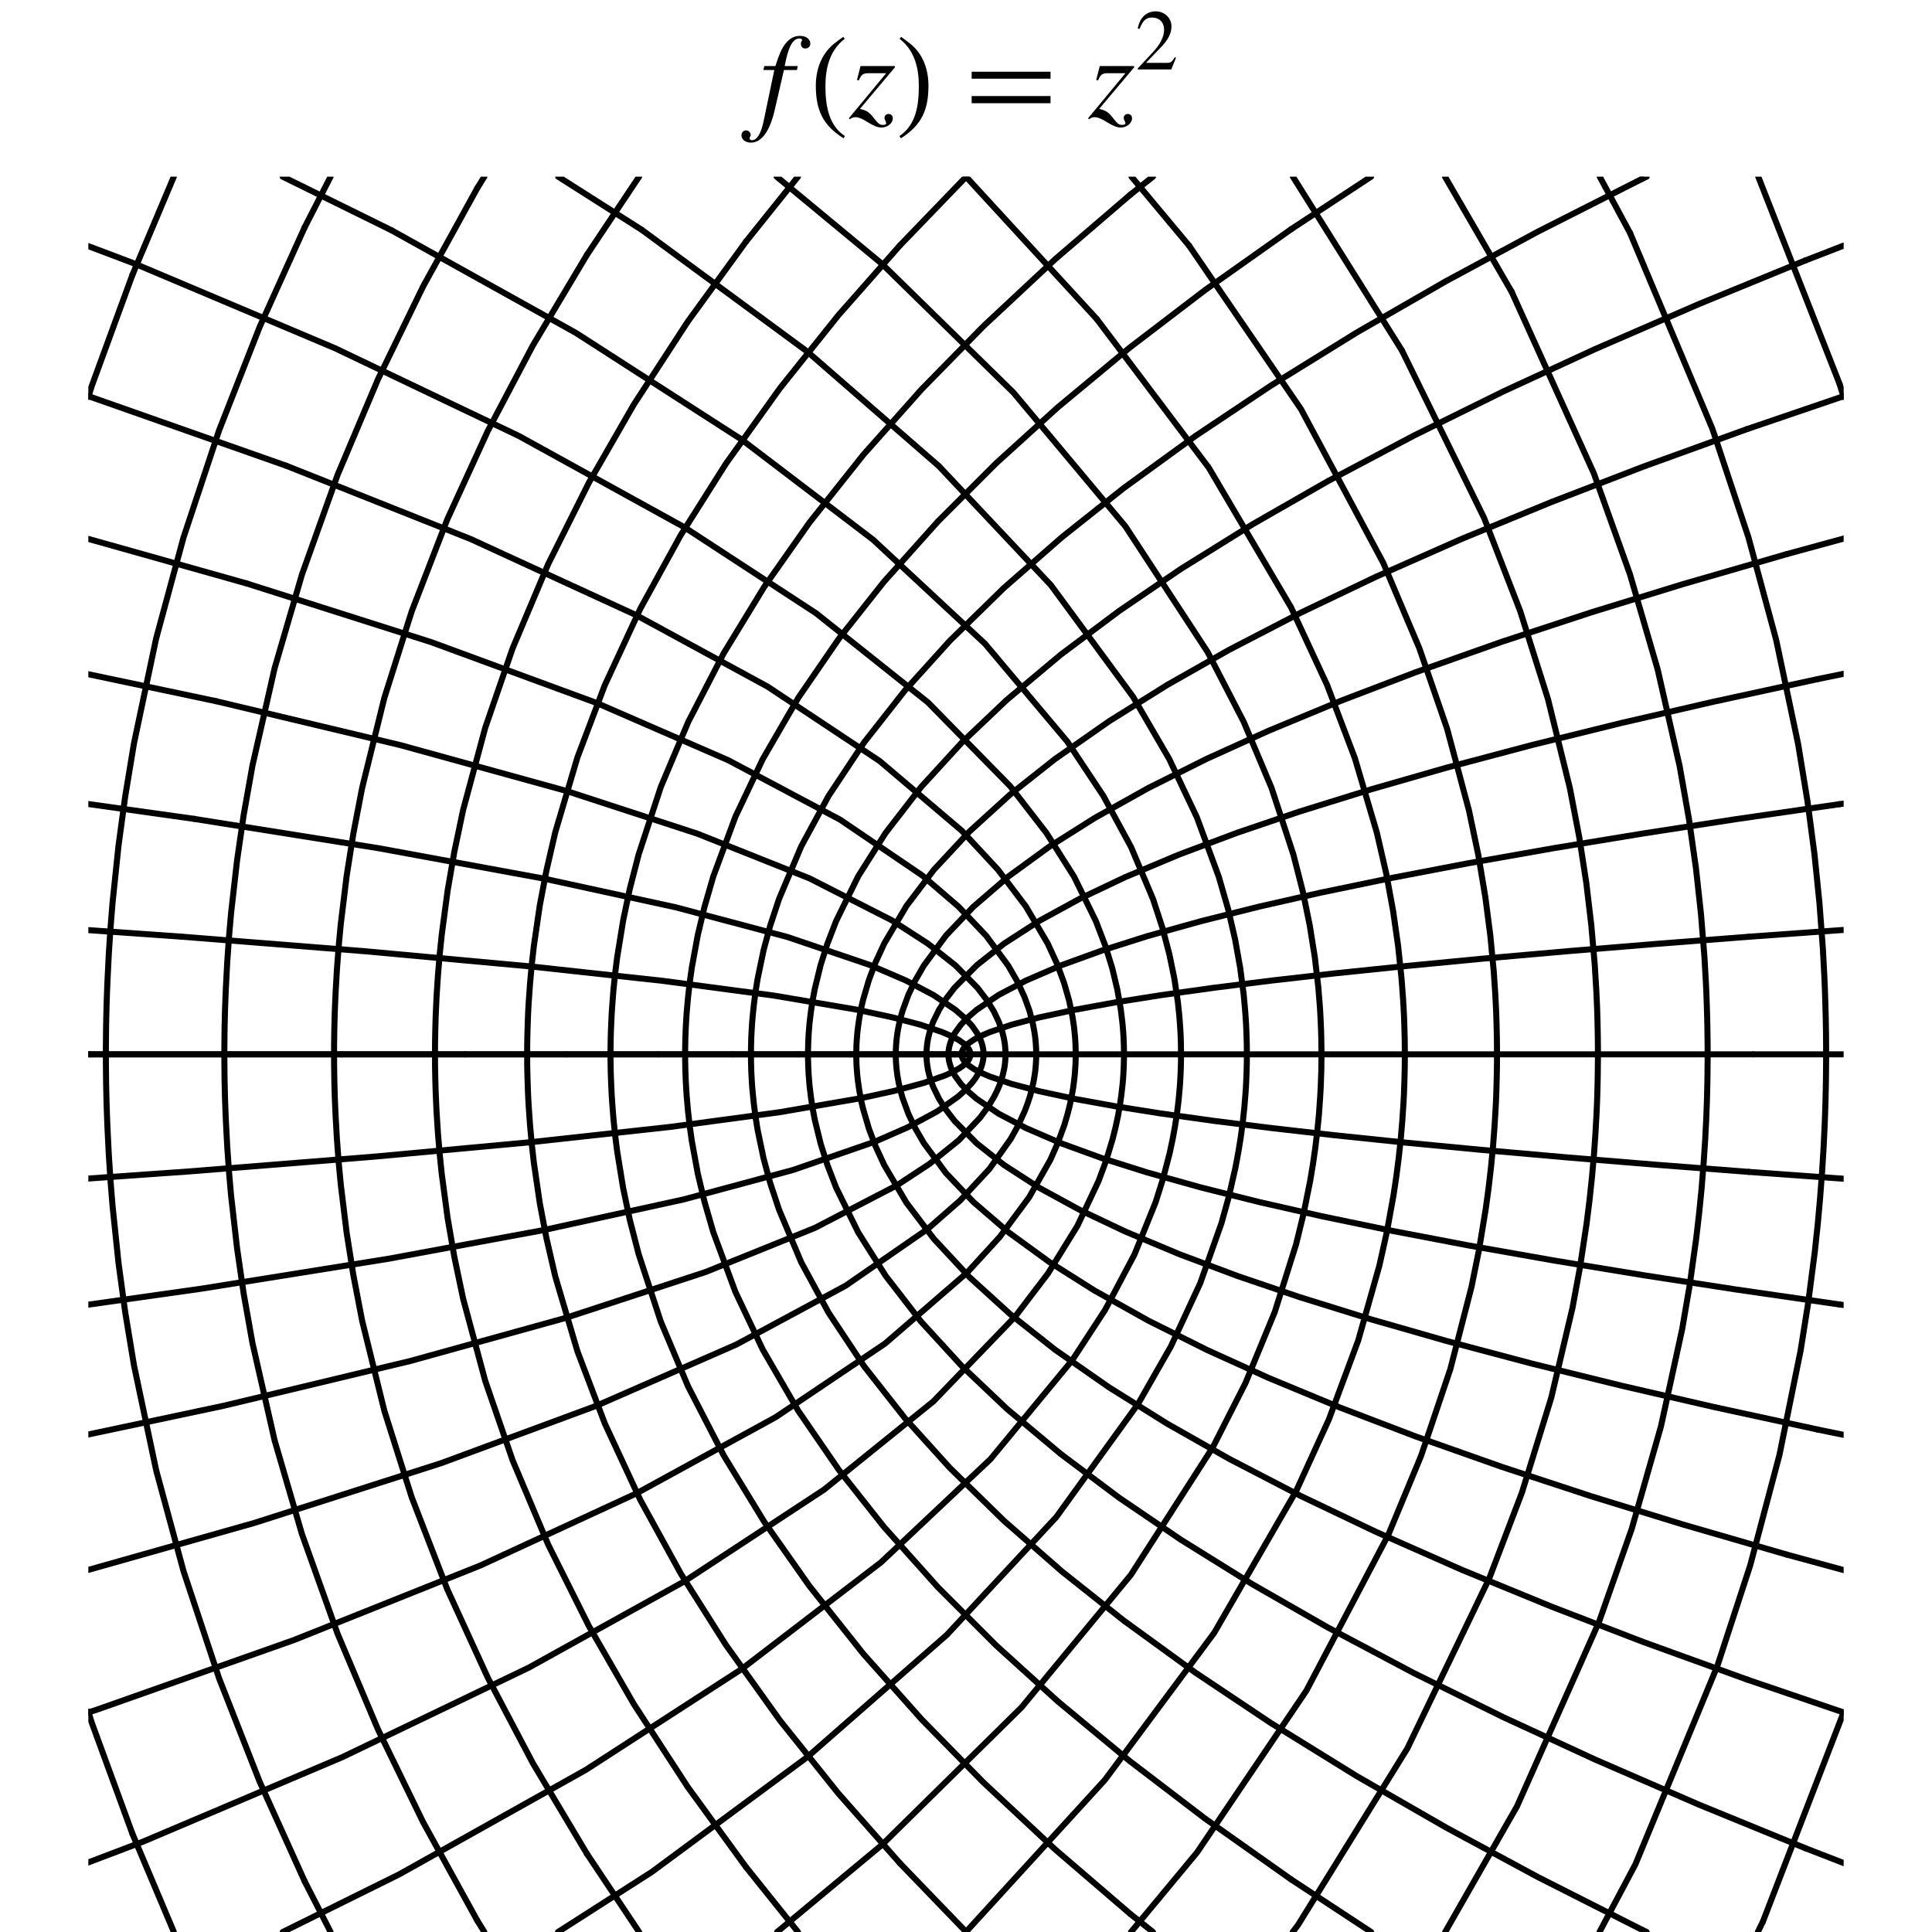 <?xml version="1.0" encoding="UTF-8"?>
<svg xmlns="http://www.w3.org/2000/svg" xmlns:xlink="http://www.w3.org/1999/xlink" width="160" height="160" viewBox="0 0 160 160">
<defs>
<g>
<g id="glyph-0-0">
</g>
<g id="glyph-0-1">
<path d="M 0.344 -3.953 L 1.25 -3.953 L 0.375 0.234 C 0.156 1.312 -0.188 1.859 -0.594 1.859 C -0.719 1.859 -0.797 1.797 -0.797 1.703 C -0.797 1.656 -0.797 1.641 -0.766 1.594 C -0.719 1.531 -0.703 1.484 -0.703 1.438 C -0.703 1.219 -0.891 1.047 -1.094 1.047 C -1.312 1.047 -1.469 1.234 -1.469 1.453 C -1.469 1.812 -1.125 2.062 -0.688 2.062 C 0.203 2.062 0.906 1.094 1.312 -0.766 L 2.047 -3.953 L 3.125 -3.953 L 3.188 -4.281 L 2.109 -4.281 C 2.406 -5.859 2.766 -6.562 3.328 -6.562 C 3.469 -6.562 3.547 -6.516 3.547 -6.438 C 3.547 -6.406 3.547 -6.375 3.516 -6.344 C 3.453 -6.266 3.453 -6.203 3.453 -6.125 C 3.453 -5.891 3.594 -5.734 3.812 -5.734 C 4.047 -5.734 4.234 -5.906 4.234 -6.125 C 4.234 -6.516 3.875 -6.781 3.375 -6.781 C 2.891 -6.781 2.5 -6.562 2.141 -6.094 C 1.844 -5.703 1.641 -5.234 1.344 -4.281 L 0.422 -4.281 Z M 0.344 -3.953 "/>
</g>
<g id="glyph-0-2">
<path d="M 0.812 -3.094 C 1.016 -3.578 1.156 -3.688 1.625 -3.688 L 3.078 -3.688 L -0.016 0.047 L 0.062 0.125 C 0.234 0 0.359 -0.047 0.516 -0.047 C 0.781 -0.047 1.094 0.078 1.562 0.375 C 2.062 0.688 2.406 0.812 2.688 0.812 C 3.188 0.812 3.625 0.453 3.625 0.047 C 3.625 -0.172 3.484 -0.312 3.281 -0.312 C 3.078 -0.312 2.938 -0.188 2.938 0.016 C 2.938 0.094 2.969 0.188 3.031 0.297 C 3.062 0.359 3.078 0.422 3.078 0.453 C 3.078 0.547 2.969 0.594 2.812 0.594 C 2.562 0.594 2.438 0.516 2.109 0.094 C 1.672 -0.469 1.484 -0.594 0.906 -0.734 L 3.797 -4.172 L 3.797 -4.281 L 0.953 -4.281 L 0.656 -3.125 Z M 0.812 -3.094 "/>
</g>
<g id="glyph-1-0">
</g>
<g id="glyph-1-1">
<path d="M 2.906 1.516 C 1.516 0.594 1.297 -1.094 1.297 -2.656 C 1.297 -4.125 1.656 -5.594 2.891 -6.531 L 2.781 -6.703 C 2.516 -6.516 2.25 -6.328 2 -6.125 C 0.953 -5.266 0.5 -3.984 0.5 -2.656 C 0.5 -0.656 1.062 0.609 2.797 1.703 Z M 2.906 1.516 "/>
</g>
<g id="glyph-1-2">
<path d="M 2.703 -2.656 C 2.703 -3.984 2.266 -5.266 1.203 -6.125 C 0.953 -6.328 0.688 -6.516 0.438 -6.703 L 0.312 -6.531 C 1.547 -5.594 1.906 -4.125 1.906 -2.656 C 1.906 -1.094 1.703 0.578 0.297 1.516 L 0.422 1.703 C 2.141 0.609 2.703 -0.656 2.703 -2.656 Z M 2.703 -2.656 "/>
</g>
<g id="glyph-2-0">
</g>
<g id="glyph-2-1">
<path d="M 7.188 -3.234 L 7.188 -3.812 L 0.656 -3.812 L 0.656 -3.234 Z M 7.188 -1.203 L 7.188 -1.797 L 0.656 -1.797 L 0.656 -1.203 Z M 7.188 -1.203 "/>
</g>
<g id="glyph-3-0">
</g>
<g id="glyph-3-1">
<path d="M 3.391 -0.969 L 3.297 -1.016 C 3.031 -0.594 2.953 -0.547 2.609 -0.547 L 0.906 -0.547 L 2.109 -1.797 C 2.75 -2.453 3.016 -3 3.016 -3.562 C 3.016 -4.266 2.438 -4.812 1.703 -4.812 C 1.312 -4.812 0.938 -4.656 0.672 -4.375 C 0.453 -4.125 0.344 -3.906 0.219 -3.406 L 0.375 -3.359 C 0.656 -4.062 0.906 -4.297 1.406 -4.297 C 2.016 -4.297 2.406 -3.891 2.406 -3.281 C 2.406 -2.719 2.078 -2.062 1.484 -1.438 L 0.219 -0.078 L 0.219 0 L 3 0 Z M 3.391 -0.969 "/>
</g>
</g>
<clipPath id="clip-0">
<path clip-rule="nonzero" d="M 7.316 87 L 29 87 L 29 88 L 7.316 88 Z M 7.316 87 "/>
</clipPath>
<clipPath id="clip-1">
<path clip-rule="nonzero" d="M 7.316 87 L 20 87 L 20 88 L 7.316 88 Z M 7.316 87 "/>
</clipPath>
<clipPath id="clip-2">
<path clip-rule="nonzero" d="M 7.316 87 L 8 87 L 8 88 L 7.316 88 Z M 7.316 87 "/>
</clipPath>
<clipPath id="clip-3">
<path clip-rule="nonzero" d="M 7.316 77 L 81 77 L 81 98 L 7.316 98 Z M 7.316 77 "/>
</clipPath>
<clipPath id="clip-4">
<path clip-rule="nonzero" d="M 7.316 76 L 16 76 L 16 78 L 7.316 78 Z M 7.316 76 "/>
</clipPath>
<clipPath id="clip-5">
<path clip-rule="nonzero" d="M 7.316 67 L 82 67 L 82 109 L 7.316 109 Z M 7.316 67 "/>
</clipPath>
<clipPath id="clip-6">
<path clip-rule="nonzero" d="M 7.316 66 L 17 66 L 17 69 L 7.316 69 Z M 7.316 66 "/>
</clipPath>
<clipPath id="clip-7">
<path clip-rule="nonzero" d="M 7.316 57 L 84 57 L 84 120 L 7.316 120 Z M 7.316 57 "/>
</clipPath>
<clipPath id="clip-8">
<path clip-rule="nonzero" d="M 7.316 55 L 19 55 L 19 59 L 7.316 59 Z M 7.316 55 "/>
</clipPath>
<clipPath id="clip-9">
<path clip-rule="nonzero" d="M 7.316 48 L 87 48 L 87 131 L 7.316 131 Z M 7.316 48 "/>
</clipPath>
<clipPath id="clip-10">
<path clip-rule="nonzero" d="M 7.316 44 L 21 44 L 21 49 L 7.316 49 Z M 7.316 44 "/>
</clipPath>
<clipPath id="clip-11">
<path clip-rule="nonzero" d="M 7.316 38 L 90 38 L 90 143 L 7.316 143 Z M 7.316 38 "/>
</clipPath>
<clipPath id="clip-12">
<path clip-rule="nonzero" d="M 7.316 32 L 24 32 L 24 39 L 7.316 39 Z M 7.316 32 "/>
</clipPath>
<clipPath id="clip-13">
<path clip-rule="nonzero" d="M 7.316 21 L 94 21 L 94 155 L 7.316 155 Z M 7.316 21 "/>
</clipPath>
<clipPath id="clip-14">
<path clip-rule="nonzero" d="M 7.316 20 L 12 20 L 12 23 L 7.316 23 Z M 7.316 20 "/>
</clipPath>
<clipPath id="clip-15">
<path clip-rule="nonzero" d="M 23 14.629 L 33 14.629 L 33 20 L 23 20 Z M 23 14.629 "/>
</clipPath>
<clipPath id="clip-16">
<path clip-rule="nonzero" d="M 45 14.629 L 54 14.629 L 54 20 L 45 20 Z M 45 14.629 "/>
</clipPath>
<clipPath id="clip-17">
<path clip-rule="nonzero" d="M 64 14.629 L 74 14.629 L 74 23 L 64 23 Z M 64 14.629 "/>
</clipPath>
<clipPath id="clip-18">
<path clip-rule="nonzero" d="M 79 14.629 L 92 14.629 L 92 27 L 79 27 Z M 79 14.629 "/>
</clipPath>
<clipPath id="clip-19">
<path clip-rule="nonzero" d="M 93 14.629 L 99 14.629 L 99 21 L 93 21 Z M 93 14.629 "/>
</clipPath>
<clipPath id="clip-20">
<path clip-rule="nonzero" d="M 106 14.629 L 117 14.629 L 117 30 L 106 30 Z M 106 14.629 "/>
</clipPath>
<clipPath id="clip-21">
<path clip-rule="nonzero" d="M 119 14.629 L 126 14.629 L 126 25 L 119 25 Z M 119 14.629 "/>
</clipPath>
<clipPath id="clip-22">
<path clip-rule="nonzero" d="M 132 14.629 L 136 14.629 L 136 20 L 132 20 Z M 132 14.629 "/>
</clipPath>
<clipPath id="clip-23">
<path clip-rule="nonzero" d="M 145 141 L 152.684 141 L 152.684 160 L 145 160 Z M 145 141 "/>
</clipPath>
<clipPath id="clip-24">
<path clip-rule="nonzero" d="M 152 31 L 152.684 31 L 152.684 34 L 152 34 Z M 152 31 "/>
</clipPath>
<clipPath id="clip-25">
<path clip-rule="nonzero" d="M 145 14.629 L 152.684 14.629 L 152.684 33 L 145 33 Z M 145 14.629 "/>
</clipPath>
<clipPath id="clip-26">
<path clip-rule="nonzero" d="M 7.316 141 L 12 141 L 12 153 L 7.316 153 Z M 7.316 141 "/>
</clipPath>
<clipPath id="clip-27">
<path clip-rule="nonzero" d="M 149 152 L 152.684 152 L 152.684 155 L 149 155 Z M 149 152 "/>
</clipPath>
<clipPath id="clip-28">
<path clip-rule="nonzero" d="M 144 138 L 152.684 138 L 152.684 143 L 144 143 Z M 144 138 "/>
</clipPath>
<clipPath id="clip-29">
<path clip-rule="nonzero" d="M 147 128 L 152.684 128 L 152.684 131 L 147 131 Z M 147 128 "/>
</clipPath>
<clipPath id="clip-30">
<path clip-rule="nonzero" d="M 150 118 L 152.684 118 L 152.684 120 L 150 120 Z M 150 118 "/>
</clipPath>
<clipPath id="clip-31">
<path clip-rule="nonzero" d="M 78 87 L 152.684 87 L 152.684 109 L 78 109 Z M 78 87 "/>
</clipPath>
<clipPath id="clip-32">
<path clip-rule="nonzero" d="M 152 107 L 152.684 107 L 152.684 109 L 152 109 Z M 152 107 "/>
</clipPath>
<clipPath id="clip-33">
<path clip-rule="nonzero" d="M 144 96 L 152.684 96 L 152.684 98 L 144 98 Z M 144 96 "/>
</clipPath>
<clipPath id="clip-34">
<path clip-rule="nonzero" d="M 144 87 L 152.684 87 L 152.684 88 L 144 88 Z M 144 87 "/>
</clipPath>
<clipPath id="clip-35">
<path clip-rule="nonzero" d="M 144 76 L 152.684 76 L 152.684 78 L 144 78 Z M 144 76 "/>
</clipPath>
<clipPath id="clip-36">
<path clip-rule="nonzero" d="M 78 66 L 152.684 66 L 152.684 88 L 78 88 Z M 78 66 "/>
</clipPath>
<clipPath id="clip-37">
<path clip-rule="nonzero" d="M 152 66 L 152.684 66 L 152.684 67 L 152 67 Z M 152 66 "/>
</clipPath>
<clipPath id="clip-38">
<path clip-rule="nonzero" d="M 150 55 L 152.684 55 L 152.684 57 L 150 57 Z M 150 55 "/>
</clipPath>
<clipPath id="clip-39">
<path clip-rule="nonzero" d="M 147 44 L 152.684 44 L 152.684 47 L 147 47 Z M 147 44 "/>
</clipPath>
<clipPath id="clip-40">
<path clip-rule="nonzero" d="M 144 32 L 152.684 32 L 152.684 36 L 144 36 Z M 144 32 "/>
</clipPath>
<clipPath id="clip-41">
<path clip-rule="nonzero" d="M 149 20 L 152.684 20 L 152.684 22 L 149 22 Z M 149 20 "/>
</clipPath>
<clipPath id="clip-42">
<path clip-rule="nonzero" d="M 61 14.629 L 137 14.629 L 137 88 L 61 88 Z M 61 14.629 "/>
</clipPath>
<clipPath id="clip-43">
<path clip-rule="nonzero" d="M 135 14.629 L 137 14.629 L 137 16 L 135 16 Z M 135 14.629 "/>
</clipPath>
<clipPath id="clip-44">
<path clip-rule="nonzero" d="M 106 14.629 L 114 14.629 L 114 20 L 106 20 Z M 106 14.629 "/>
</clipPath>
<clipPath id="clip-45">
<path clip-rule="nonzero" d="M 93 14.629 L 96 14.629 L 96 17 L 93 17 Z M 93 14.629 "/>
</clipPath>
<clipPath id="clip-46">
<path clip-rule="nonzero" d="M 74 14.629 L 81 14.629 L 81 21 L 74 21 Z M 74 14.629 "/>
</clipPath>
<clipPath id="clip-47">
<path clip-rule="nonzero" d="M 61 14.629 L 67 14.629 L 67 21 L 61 21 Z M 61 14.629 "/>
</clipPath>
<clipPath id="clip-48">
<path clip-rule="nonzero" d="M 48 14.629 L 54 14.629 L 54 22 L 48 22 Z M 48 14.629 "/>
</clipPath>
<clipPath id="clip-49">
<path clip-rule="nonzero" d="M 39 14.629 L 41 14.629 L 41 16 L 39 16 Z M 39 14.629 "/>
</clipPath>
<clipPath id="clip-50">
<path clip-rule="nonzero" d="M 24 14.629 L 28 14.629 L 28 20 L 24 20 Z M 24 14.629 "/>
</clipPath>
<clipPath id="clip-51">
<path clip-rule="nonzero" d="M 7.316 22 L 12 22 L 12 34 L 7.316 34 Z M 7.316 22 "/>
</clipPath>
<clipPath id="clip-52">
<path clip-rule="nonzero" d="M 10 14.629 L 15 14.629 L 15 24 L 10 24 Z M 10 14.629 "/>
</clipPath>
</defs>
<g fill="rgb(0%, 0%, 0%)" fill-opacity="1">
<use xlink:href="#glyph-0-1" x="62.875" y="9.751"/>
</g>
<g fill="rgb(0%, 0%, 0%)" fill-opacity="1">
<use xlink:href="#glyph-1-1" x="67.063" y="9.751"/>
</g>
<g fill="rgb(0%, 0%, 0%)" fill-opacity="1">
<use xlink:href="#glyph-0-2" x="70.313" y="9.751"/>
</g>
<g fill="rgb(0%, 0%, 0%)" fill-opacity="1">
<use xlink:href="#glyph-1-2" x="74.188" y="9.751"/>
</g>
<g fill="rgb(0%, 0%, 0%)" fill-opacity="1">
<use xlink:href="#glyph-2-1" x="79.813" y="9.751"/>
</g>
<g fill="rgb(0%, 0%, 0%)" fill-opacity="1">
<use xlink:href="#glyph-0-2" x="90.125" y="9.751"/>
</g>
<g fill="rgb(0%, 0%, 0%)" fill-opacity="1">
<use xlink:href="#glyph-3-1" x="94" y="5.751"/>
</g>
<g clip-path="url(#clip-0)">
<path fill="none" stroke-width="5" stroke-linecap="round" stroke-linejoin="round" stroke="rgb(0%, 0%, 0%)" stroke-opacity="1" stroke-miterlimit="10" d="M 73.164 726.836 L 283.125 726.836 " transform="matrix(0.1, 0, 0, -0.1, 0, 160)"/>
</g>
<path fill="none" stroke-width="5" stroke-linecap="round" stroke-linejoin="round" stroke="rgb(0%, 0%, 0%)" stroke-opacity="1" stroke-miterlimit="10" d="M 283.125 726.836 L 468.906 726.836 " transform="matrix(0.1, 0, 0, -0.1, 0, 160)"/>
<path fill="none" stroke-width="5" stroke-linecap="round" stroke-linejoin="round" stroke="rgb(0%, 0%, 0%)" stroke-opacity="1" stroke-miterlimit="10" d="M 468.906 726.836 L 606.484 726.836 " transform="matrix(0.1, 0, 0, -0.1, 0, 160)"/>
<path fill="none" stroke-width="5" stroke-linecap="round" stroke-linejoin="round" stroke="rgb(0%, 0%, 0%)" stroke-opacity="1" stroke-miterlimit="10" d="M 606.484 726.836 L 704.062 726.836 " transform="matrix(0.1, 0, 0, -0.1, 0, 160)"/>
<path fill="none" stroke-width="5" stroke-linecap="round" stroke-linejoin="round" stroke="rgb(0%, 0%, 0%)" stroke-opacity="1" stroke-miterlimit="10" d="M 704.062 726.836 L 771.758 726.836 " transform="matrix(0.1, 0, 0, -0.1, 0, 160)"/>
<path fill="none" stroke-width="5" stroke-linecap="round" stroke-linejoin="round" stroke="rgb(0%, 0%, 0%)" stroke-opacity="1" stroke-miterlimit="10" d="M 771.758 726.836 L 799.023 726.836 " transform="matrix(0.1, 0, 0, -0.1, 0, 160)"/>
<path fill="none" stroke-width="5" stroke-linecap="round" stroke-linejoin="round" stroke="rgb(0%, 0%, 0%)" stroke-opacity="1" stroke-miterlimit="10" d="M 799.023 726.836 L 800 726.836 L 790.273 726.836 " transform="matrix(0.1, 0, 0, -0.1, 0, 160)"/>
<path fill="none" stroke-width="5" stroke-linecap="round" stroke-linejoin="round" stroke="rgb(0%, 0%, 0%)" stroke-opacity="1" stroke-miterlimit="10" d="M 790.273 726.836 L 742.969 726.836 " transform="matrix(0.1, 0, 0, -0.1, 0, 160)"/>
<path fill="none" stroke-width="5" stroke-linecap="round" stroke-linejoin="round" stroke="rgb(0%, 0%, 0%)" stroke-opacity="1" stroke-miterlimit="10" d="M 742.969 726.836 L 661.172 726.836 " transform="matrix(0.1, 0, 0, -0.1, 0, 160)"/>
<path fill="none" stroke-width="5" stroke-linecap="round" stroke-linejoin="round" stroke="rgb(0%, 0%, 0%)" stroke-opacity="1" stroke-miterlimit="10" d="M 661.172 726.836 L 545.039 726.836 " transform="matrix(0.1, 0, 0, -0.1, 0, 160)"/>
<path fill="none" stroke-width="5" stroke-linecap="round" stroke-linejoin="round" stroke="rgb(0%, 0%, 0%)" stroke-opacity="1" stroke-miterlimit="10" d="M 545.039 726.836 L 385 726.836 " transform="matrix(0.1, 0, 0, -0.1, 0, 160)"/>
<path fill="none" stroke-width="5" stroke-linecap="round" stroke-linejoin="round" stroke="rgb(0%, 0%, 0%)" stroke-opacity="1" stroke-miterlimit="10" d="M 385 726.836 L 190.117 726.836 " transform="matrix(0.1, 0, 0, -0.1, 0, 160)"/>
<g clip-path="url(#clip-1)">
<path fill="none" stroke-width="5" stroke-linecap="round" stroke-linejoin="round" stroke="rgb(0%, 0%, 0%)" stroke-opacity="1" stroke-miterlimit="10" d="M 190.117 726.836 L 74.336 726.836 " transform="matrix(0.1, 0, 0, -0.1, 0, 160)"/>
</g>
<g clip-path="url(#clip-2)">
<path fill="none" stroke-width="5" stroke-linecap="round" stroke-linejoin="round" stroke="rgb(0%, 0%, 0%)" stroke-opacity="1" stroke-miterlimit="10" d="M 74.336 726.836 L 73.164 726.836 " transform="matrix(0.1, 0, 0, -0.1, 0, 160)"/>
</g>
<g clip-path="url(#clip-3)">
<path fill="none" stroke-width="5" stroke-linecap="round" stroke-linejoin="round" stroke="rgb(0%, 0%, 0%)" stroke-opacity="1" stroke-miterlimit="10" d="M 73.164 623.984 L 156.211 629.844 L 310.742 642.188 L 439.609 654.102 L 555.234 666.758 L 645.781 678.945 L 713.594 690.664 L 740.742 696.602 L 765 703.164 L 782.578 709.336 L 788.75 712.109 L 794.258 715.156 L 796.68 716.797 L 798.633 718.32 L 800.312 719.922 L 801.562 721.328 L 802.5 722.773 L 802.812 723.398 L 803.125 724.102 L 803.359 724.805 L 803.438 725.156 L 803.516 725.469 L 803.555 725.859 L 803.594 726.211 L 803.633 726.406 L 803.633 727.344 L 803.555 727.734 L 803.516 728.086 L 803.477 728.398 L 803.281 729.141 L 802.969 729.961 L 802.617 730.703 L 802.188 731.445 L 800.977 733.086 L 798.125 735.781 L 793.984 738.711 L 788.203 741.836 L 780.43 745.195 L 762.266 751.367 L 739.297 757.422 L 709.414 763.867 L 641.328 775.43 L 548.594 787.734 L 439.648 799.609 L 302.617 812.188 L 149.922 824.336 " transform="matrix(0.1, 0, 0, -0.1, 0, 160)"/>
</g>
<g clip-path="url(#clip-4)">
<path fill="none" stroke-width="5" stroke-linecap="round" stroke-linejoin="round" stroke="rgb(0%, 0%, 0%)" stroke-opacity="1" stroke-miterlimit="10" d="M 149.922 824.336 L 73.164 829.727 " transform="matrix(0.1, 0, 0, -0.1, 0, 160)"/>
</g>
<g clip-path="url(#clip-5)">
<path fill="none" stroke-width="5" stroke-linecap="round" stroke-linejoin="round" stroke="rgb(0%, 0%, 0%)" stroke-opacity="1" stroke-miterlimit="10" d="M 73.164 519.531 L 167.109 532.812 L 321.641 557.539 L 450.508 581.367 L 566.133 606.68 L 656.68 631.055 L 724.531 654.492 L 751.641 666.367 L 775.898 679.453 L 793.477 691.875 L 799.648 697.422 L 805.156 703.477 L 807.617 706.758 L 809.57 709.805 L 811.211 712.969 L 812.461 715.82 L 813.398 718.633 L 813.711 719.961 L 814.023 721.328 L 814.258 722.773 L 814.414 724.102 L 814.453 724.844 L 814.492 725.547 L 814.531 725.977 L 814.531 727.852 L 814.492 728.594 L 814.453 729.297 L 814.375 729.961 L 814.18 731.445 L 813.867 733.047 L 813.516 734.609 L 813.086 736.055 L 811.875 739.297 L 809.023 744.727 L 804.883 750.547 L 799.102 756.797 L 791.328 763.594 L 773.164 775.898 L 750.195 788.008 L 720.312 800.859 L 652.227 823.984 L 559.492 848.633 L 450.547 872.344 L 313.516 897.539 L 160.859 921.836 " transform="matrix(0.1, 0, 0, -0.1, 0, 160)"/>
</g>
<g clip-path="url(#clip-6)">
<path fill="none" stroke-width="5" stroke-linecap="round" stroke-linejoin="round" stroke="rgb(0%, 0%, 0%)" stroke-opacity="1" stroke-miterlimit="10" d="M 160.859 921.836 L 73.164 934.141 " transform="matrix(0.1, 0, 0, -0.1, 0, 160)"/>
</g>
<g clip-path="url(#clip-7)">
<path fill="none" stroke-width="5" stroke-linecap="round" stroke-linejoin="round" stroke="rgb(0%, 0%, 0%)" stroke-opacity="1" stroke-miterlimit="10" d="M 73.164 412.031 L 185.273 435.82 L 339.805 472.891 L 468.672 508.633 L 584.297 546.562 L 674.883 583.125 L 742.695 618.32 L 769.805 636.133 L 794.062 655.742 L 811.641 674.375 L 817.812 682.695 L 823.32 691.797 L 825.781 696.719 L 827.734 701.289 L 829.414 706.016 L 830.625 710.352 L 831.562 714.57 L 831.914 716.484 L 832.188 718.555 L 832.422 720.742 L 832.5 721.719 L 832.578 722.773 L 832.656 723.867 L 832.695 724.922 L 832.695 728.359 L 832.617 730.547 L 832.539 731.523 L 832.344 733.75 L 832.07 736.133 L 831.68 738.477 L 831.25 740.625 L 830.039 745.547 L 827.188 753.672 L 823.047 762.422 L 817.266 771.797 L 809.492 781.953 L 791.367 800.391 L 768.359 818.594 L 738.477 837.891 L 670.391 872.578 L 577.656 909.531 L 468.711 945.078 L 331.68 982.891 L 179.023 1019.297 " transform="matrix(0.1, 0, 0, -0.1, 0, 160)"/>
</g>
<g clip-path="url(#clip-8)">
<path fill="none" stroke-width="5" stroke-linecap="round" stroke-linejoin="round" stroke="rgb(0%, 0%, 0%)" stroke-opacity="1" stroke-miterlimit="10" d="M 179.023 1019.297 L 73.164 1041.641 " transform="matrix(0.1, 0, 0, -0.1, 0, 160)"/>
</g>
<g clip-path="url(#clip-9)">
<path fill="none" stroke-width="5" stroke-linecap="round" stroke-linejoin="round" stroke="rgb(0%, 0%, 0%)" stroke-opacity="1" stroke-miterlimit="10" d="M 73.164 299.883 L 210.703 338.789 L 365.234 388.242 L 494.141 435.898 L 609.727 486.484 L 700.312 535.234 L 768.125 582.148 L 795.234 605.898 L 819.492 632.07 L 837.07 656.836 L 843.242 667.969 L 848.75 680.117 L 851.211 686.68 L 853.164 692.773 L 854.844 699.102 L 856.055 704.844 L 856.992 710.469 L 857.344 713.047 L 857.617 715.781 L 857.852 718.711 L 857.93 720 L 858.008 721.406 L 858.086 722.891 L 858.125 724.258 L 858.125 725.117 L 858.164 725.938 L 858.164 727.461 L 858.125 728.828 L 858.086 730.352 L 858.047 731.758 L 857.969 733.047 L 857.773 736.055 L 857.5 739.219 L 857.109 742.344 L 856.68 745.195 L 855.469 751.758 L 852.656 762.656 L 848.477 774.258 L 842.734 786.758 L 834.961 800.312 L 816.797 824.922 L 793.789 849.18 L 763.906 874.883 L 695.82 921.133 L 603.086 970.43 L 494.141 1017.812 L 357.109 1068.203 L 204.453 1116.758 " transform="matrix(0.1, 0, 0, -0.1, 0, 160)"/>
</g>
<g clip-path="url(#clip-10)">
<path fill="none" stroke-width="5" stroke-linecap="round" stroke-linejoin="round" stroke="rgb(0%, 0%, 0%)" stroke-opacity="1" stroke-miterlimit="10" d="M 204.453 1116.758 L 73.164 1153.711 " transform="matrix(0.1, 0, 0, -0.1, 0, 160)"/>
</g>
<g clip-path="url(#clip-11)">
<path fill="none" stroke-width="5" stroke-linecap="round" stroke-linejoin="round" stroke="rgb(0%, 0%, 0%)" stroke-opacity="1" stroke-miterlimit="10" d="M 73.164 181.836 L 79.062 183.711 L 243.438 241.797 L 397.969 303.594 L 526.836 363.125 L 642.461 426.406 L 733.008 487.344 L 800.82 545.977 L 827.969 575.664 L 852.227 608.359 L 869.805 639.375 L 875.938 653.242 L 881.484 668.398 L 883.906 676.641 L 885.859 684.258 L 887.539 692.188 L 888.789 699.336 L 889.688 706.367 L 890.039 709.609 L 890.312 713.008 L 890.547 716.641 L 890.664 718.281 L 890.742 720.039 L 890.781 721.875 L 890.82 723.633 L 890.859 724.688 L 890.859 729.336 L 890.781 731.211 L 890.742 732.969 L 890.703 734.609 L 890.508 738.359 L 890.195 742.344 L 889.805 746.211 L 889.414 749.805 L 888.203 757.969 L 885.352 771.562 L 881.172 786.094 L 875.43 801.719 L 867.656 818.672 L 849.492 849.453 L 826.484 879.766 L 796.641 911.914 L 728.516 969.727 L 635.82 1031.289 L 526.836 1090.586 L 389.844 1153.555 L 237.148 1214.258 " transform="matrix(0.1, 0, 0, -0.1, 0, 160)"/>
</g>
<g clip-path="url(#clip-12)">
<path fill="none" stroke-width="5" stroke-linecap="round" stroke-linejoin="round" stroke="rgb(0%, 0%, 0%)" stroke-opacity="1" stroke-miterlimit="10" d="M 237.148 1214.258 L 73.164 1271.953 " transform="matrix(0.1, 0, 0, -0.1, 0, 160)"/>
</g>
<g clip-path="url(#clip-13)">
<path fill="none" stroke-width="5" stroke-linecap="round" stroke-linejoin="round" stroke="rgb(0%, 0%, 0%)" stroke-opacity="1" stroke-miterlimit="10" d="M 73.164 57.617 L 119.062 75.078 L 283.398 144.766 L 437.93 218.945 L 566.797 290.391 L 682.422 366.328 L 773.008 439.453 L 840.82 509.805 L 867.93 545.43 L 892.188 584.648 L 909.766 621.875 L 915.938 638.555 L 921.445 656.719 L 923.906 666.602 L 925.859 675.742 L 927.539 685.234 L 928.75 693.828 L 929.688 702.266 L 930.039 706.133 L 930.312 710.234 L 930.547 714.609 L 930.625 716.562 L 930.703 718.633 L 930.742 720.898 L 930.82 722.969 L 930.82 729.844 L 930.781 732.07 L 930.742 734.219 L 930.664 736.172 L 930.469 740.664 L 930.195 745.43 L 929.805 750.078 L 929.375 754.414 L 928.164 764.219 L 925.312 780.508 L 921.172 797.969 L 915.391 816.719 L 907.617 837.07 L 889.492 873.984 L 866.484 910.352 L 836.602 948.906 L 768.516 1018.281 L 675.781 1092.188 L 566.836 1163.32 L 429.805 1238.906 L 277.148 1311.758 L 111.172 1381.797 " transform="matrix(0.1, 0, 0, -0.1, 0, 160)"/>
</g>
<g clip-path="url(#clip-14)">
<path fill="none" stroke-width="5" stroke-linecap="round" stroke-linejoin="round" stroke="rgb(0%, 0%, 0%)" stroke-opacity="1" stroke-miterlimit="10" d="M 111.172 1381.797 L 73.164 1396.172 " transform="matrix(0.1, 0, 0, -0.1, 0, 160)"/>
</g>
<path fill="none" stroke-width="5" stroke-linecap="round" stroke-linejoin="round" stroke="rgb(0%, 0%, 0%)" stroke-opacity="1" stroke-miterlimit="10" d="M 234.141 0 L 330.664 47.773 L 485.195 134.297 L 614.062 217.656 L 729.688 306.211 L 820.234 391.562 L 888.047 473.633 L 915.195 515.195 L 939.453 560.938 L 957.031 604.375 L 963.164 623.828 L 968.672 645.039 L 971.133 656.562 L 973.086 667.227 L 974.766 678.281 L 976.016 688.32 L 976.914 698.164 L 977.266 702.695 L 977.539 707.461 L 977.773 712.578 L 977.891 714.844 L 977.93 717.266 L 978.008 719.883 L 978.047 722.344 L 978.047 723.828 L 978.086 725.273 L 978.086 727.891 L 978.047 730.312 L 978.008 732.969 L 977.969 735.43 L 977.93 737.695 L 977.734 742.969 L 977.422 748.516 L 977.031 753.945 L 976.641 758.984 L 975.43 770.43 L 972.578 789.492 L 968.398 809.805 L 962.656 831.68 L 954.883 855.43 L 936.719 898.477 L 913.711 940.938 L 883.867 985.898 L 815.742 1066.875 L 723.008 1153.086 L 614.062 1236.055 L 477.031 1324.258 L 324.375 1409.219 " transform="matrix(0.1, 0, 0, -0.1, 0, 160)"/>
<g clip-path="url(#clip-15)">
<path fill="none" stroke-width="5" stroke-linecap="round" stroke-linejoin="round" stroke="rgb(0%, 0%, 0%)" stroke-opacity="1" stroke-miterlimit="10" d="M 324.375 1409.219 L 234.062 1453.711 " transform="matrix(0.1, 0, 0, -0.1, 0, 160)"/>
</g>
<path fill="none" stroke-width="5" stroke-linecap="round" stroke-linejoin="round" stroke="rgb(0%, 0%, 0%)" stroke-opacity="1" stroke-miterlimit="10" d="M 462.109 0 L 539.688 49.648 L 668.555 144.883 L 784.18 246.133 L 874.766 343.633 L 942.578 437.461 L 969.688 484.961 L 993.945 537.227 L 1011.523 586.875 L 1017.695 609.102 L 1023.203 633.359 L 1025.664 646.523 L 1027.617 658.711 L 1029.297 671.367 L 1030.508 682.812 L 1031.445 694.102 L 1031.797 699.258 L 1032.07 704.688 L 1032.305 710.547 L 1032.383 713.125 L 1032.461 715.938 L 1032.539 718.906 L 1032.578 721.68 L 1032.578 730.82 L 1032.539 733.828 L 1032.5 736.641 L 1032.422 739.258 L 1032.227 745.273 L 1031.953 751.602 L 1031.562 757.812 L 1031.133 763.594 L 1029.922 776.68 L 1027.07 798.438 L 1022.93 821.641 L 1017.188 846.68 L 1009.375 873.789 L 991.25 923.008 L 968.242 971.523 L 938.359 1022.93 L 870.273 1115.469 L 777.539 1213.984 L 668.594 1308.789 L 531.562 1409.609 " transform="matrix(0.1, 0, 0, -0.1, 0, 160)"/>
<g clip-path="url(#clip-16)">
<path fill="none" stroke-width="5" stroke-linecap="round" stroke-linejoin="round" stroke="rgb(0%, 0%, 0%)" stroke-opacity="1" stroke-miterlimit="10" d="M 531.562 1409.609 L 462.227 1453.711 " transform="matrix(0.1, 0, 0, -0.1, 0, 160)"/>
</g>
<path fill="none" stroke-width="5" stroke-linecap="round" stroke-linejoin="round" stroke="rgb(0%, 0%, 0%)" stroke-opacity="1" stroke-miterlimit="10" d="M 643.555 0 L 730.352 72.148 L 845.977 186.016 L 936.523 295.742 L 1004.336 401.289 L 1031.484 454.688 L 1055.742 513.555 L 1073.32 569.375 L 1079.453 594.375 L 1084.961 621.68 L 1087.422 636.445 L 1089.375 650.195 L 1091.055 664.414 L 1092.305 677.305 L 1093.203 690 L 1093.555 695.781 L 1093.867 701.953 L 1094.062 708.516 L 1094.18 711.406 L 1094.258 714.57 L 1094.297 717.891 L 1094.336 721.055 L 1094.375 722.969 L 1094.375 731.328 L 1094.297 734.688 L 1094.258 737.891 L 1094.219 740.82 L 1094.023 747.578 L 1093.711 754.727 L 1093.359 761.68 L 1092.93 768.164 L 1091.719 782.891 L 1088.867 807.344 L 1084.688 833.516 L 1078.945 861.641 L 1071.172 892.148 L 1053.008 947.539 L 1030.039 1002.109 L 1000.156 1059.922 L 932.07 1164.023 L 839.336 1274.844 L 730.352 1381.523 " transform="matrix(0.1, 0, 0, -0.1, 0, 160)"/>
<g clip-path="url(#clip-17)">
<path fill="none" stroke-width="5" stroke-linecap="round" stroke-linejoin="round" stroke="rgb(0%, 0%, 0%)" stroke-opacity="1" stroke-miterlimit="10" d="M 730.352 1381.523 L 643.164 1453.711 " transform="matrix(0.1, 0, 0, -0.1, 0, 160)"/>
</g>
<path fill="none" stroke-width="5" stroke-linecap="round" stroke-linejoin="round" stroke="rgb(0%, 0%, 0%)" stroke-opacity="1" stroke-miterlimit="10" d="M 799.922 0 L 915 125.938 L 1005.586 247.812 L 1073.398 365.117 L 1100.508 424.453 L 1124.805 489.844 L 1142.344 551.875 L 1148.516 579.648 L 1154.023 609.961 L 1156.484 626.406 L 1158.438 641.68 L 1160.117 657.461 L 1161.328 671.797 L 1162.266 685.898 L 1162.617 692.344 L 1162.891 699.141 L 1163.125 706.445 L 1163.203 709.688 L 1163.281 713.203 L 1163.359 716.914 L 1163.398 720.391 L 1163.398 722.539 L 1163.438 724.57 L 1163.438 728.359 L 1163.398 731.836 L 1163.359 735.586 L 1163.32 739.102 L 1163.242 742.344 L 1163.047 749.883 L 1162.773 757.812 L 1162.383 765.547 L 1161.953 772.773 L 1160.742 789.141 L 1157.891 816.328 L 1153.75 845.352 L 1148.008 876.641 L 1140.234 910.508 L 1122.07 972.031 L 1099.062 1032.695 L 1069.219 1096.953 L 1001.094 1212.617 L 908.359 1335.742 " transform="matrix(0.1, 0, 0, -0.1, 0, 160)"/>
<g clip-path="url(#clip-18)">
<path fill="none" stroke-width="5" stroke-linecap="round" stroke-linejoin="round" stroke="rgb(0%, 0%, 0%)" stroke-opacity="1" stroke-miterlimit="10" d="M 908.359 1335.742 L 799.961 1453.711 " transform="matrix(0.1, 0, 0, -0.1, 0, 160)"/>
</g>
<path fill="none" stroke-width="5" stroke-linecap="round" stroke-linejoin="round" stroke="rgb(0%, 0%, 0%)" stroke-opacity="1" stroke-miterlimit="10" d="M 936.641 0 L 991.328 65.859 L 1081.914 199.922 L 1149.727 328.906 L 1176.836 394.219 L 1201.094 466.133 L 1218.672 534.375 L 1224.844 564.922 L 1230.352 598.32 L 1232.812 616.367 L 1234.766 633.164 L 1236.445 650.547 L 1237.656 666.289 L 1238.594 681.797 L 1238.945 688.906 L 1239.219 696.406 L 1239.453 704.414 L 1239.531 708.008 L 1239.609 711.797 L 1239.688 715.938 L 1239.727 719.766 L 1239.727 732.305 L 1239.688 736.445 L 1239.648 740.312 L 1239.57 743.906 L 1239.375 752.188 L 1239.102 760.898 L 1238.711 769.414 L 1238.281 777.344 L 1237.07 795.352 L 1234.219 825.273 L 1230.078 857.188 L 1224.336 891.602 L 1216.523 928.906 L 1198.398 996.562 L 1175.391 1063.281 L 1145.508 1133.945 L 1077.422 1261.172 L 984.688 1396.641 " transform="matrix(0.1, 0, 0, -0.1, 0, 160)"/>
<g clip-path="url(#clip-19)">
<path fill="none" stroke-width="5" stroke-linecap="round" stroke-linejoin="round" stroke="rgb(0%, 0%, 0%)" stroke-opacity="1" stroke-miterlimit="10" d="M 984.688 1396.641 L 937.031 1453.711 " transform="matrix(0.1, 0, 0, -0.1, 0, 160)"/>
</g>
<path fill="none" stroke-width="5" stroke-linecap="round" stroke-linejoin="round" stroke="rgb(0%, 0%, 0%)" stroke-opacity="1" stroke-miterlimit="10" d="M 1070.547 0 L 1074.922 5.742 L 1165.508 152.031 L 1233.281 292.734 L 1260.43 363.984 L 1284.688 442.461 L 1302.266 516.875 L 1308.438 550.234 L 1313.945 586.602 L 1316.406 606.328 L 1318.359 624.648 L 1320.039 643.594 L 1321.25 660.781 L 1322.188 677.695 L 1322.539 685.43 L 1322.812 693.633 L 1323.047 702.383 L 1323.125 706.289 L 1323.203 710.43 L 1323.242 714.922 L 1323.281 719.102 L 1323.32 721.68 L 1323.32 732.812 L 1323.281 737.305 L 1323.242 741.562 L 1323.164 745.43 L 1322.969 754.492 L 1322.695 764.023 L 1322.305 773.281 L 1321.875 781.953 L 1320.664 801.562 L 1317.812 834.219 L 1313.672 869.062 L 1307.891 906.562 L 1300.117 947.227 L 1281.953 1021.094 L 1258.984 1093.867 L 1229.102 1170.977 L 1161.016 1309.766 " transform="matrix(0.1, 0, 0, -0.1, 0, 160)"/>
<g clip-path="url(#clip-20)">
<path fill="none" stroke-width="5" stroke-linecap="round" stroke-linejoin="round" stroke="rgb(0%, 0%, 0%)" stroke-opacity="1" stroke-miterlimit="10" d="M 1161.016 1309.766 L 1070.703 1453.711 " transform="matrix(0.1, 0, 0, -0.1, 0, 160)"/>
</g>
<path fill="none" stroke-width="5" stroke-linecap="round" stroke-linejoin="round" stroke="rgb(0%, 0%, 0%)" stroke-opacity="1" stroke-miterlimit="10" d="M 1196.836 0 L 1256.328 104.102 L 1324.141 256.562 L 1351.289 333.75 L 1375.547 418.75 L 1393.125 499.375 L 1399.297 535.508 L 1404.805 574.922 L 1407.266 596.289 L 1409.219 616.094 L 1410.859 636.641 L 1412.109 655.273 L 1413.047 673.594 L 1413.359 681.992 L 1413.672 690.859 L 1413.906 700.352 L 1413.984 704.57 L 1414.062 709.062 L 1414.102 713.945 L 1414.141 718.477 L 1414.18 721.25 L 1414.18 733.32 L 1414.141 738.164 L 1414.062 742.773 L 1414.023 746.992 L 1413.828 756.797 L 1413.516 767.109 L 1413.164 777.148 L 1412.734 786.523 L 1411.523 807.812 L 1408.672 843.164 L 1404.531 880.898 L 1398.75 921.562 L 1390.977 965.625 L 1372.812 1045.586 L 1349.844 1124.453 L 1319.961 1207.969 L 1251.875 1358.359 " transform="matrix(0.1, 0, 0, -0.1, 0, 160)"/>
<g clip-path="url(#clip-21)">
<path fill="none" stroke-width="5" stroke-linecap="round" stroke-linejoin="round" stroke="rgb(0%, 0%, 0%)" stroke-opacity="1" stroke-miterlimit="10" d="M 1251.875 1358.359 L 1196.641 1453.711 " transform="matrix(0.1, 0, 0, -0.1, 0, 160)"/>
</g>
<path fill="none" stroke-width="5" stroke-linecap="round" stroke-linejoin="round" stroke="rgb(0%, 0%, 0%)" stroke-opacity="1" stroke-miterlimit="10" d="M 1324.648 0 L 1354.453 56.211 L 1422.266 220.391 L 1449.414 303.516 L 1473.672 395.078 L 1491.25 481.875 L 1497.422 520.781 L 1502.93 563.242 L 1505.391 586.25 L 1507.305 607.578 L 1508.984 629.727 L 1510.234 649.766 L 1511.172 669.492 L 1511.484 678.516 L 1511.797 688.086 L 1512.031 698.32 L 1512.109 702.852 L 1512.188 707.695 L 1512.227 712.93 L 1512.266 717.812 L 1512.305 720.82 L 1512.305 733.789 L 1512.266 739.062 L 1512.227 744.023 L 1512.148 748.555 L 1511.953 759.102 L 1511.641 770.195 L 1511.289 781.055 L 1510.859 791.133 L 1509.648 814.023 L 1506.797 852.07 L 1502.656 892.734 L 1496.875 936.523 L 1489.102 983.984 L 1470.938 1070.117 L 1447.969 1155.039 L 1418.086 1245 L 1350 1406.914 " transform="matrix(0.1, 0, 0, -0.1, 0, 160)"/>
<g clip-path="url(#clip-22)">
<path fill="none" stroke-width="5" stroke-linecap="round" stroke-linejoin="round" stroke="rgb(0%, 0%, 0%)" stroke-opacity="1" stroke-miterlimit="10" d="M 1350 1406.914 L 1324.805 1453.711 " transform="matrix(0.1, 0, 0, -0.1, 0, 160)"/>
</g>
<path fill="none" stroke-width="5" stroke-linecap="round" stroke-linejoin="round" stroke="rgb(0%, 0%, 0%)" stroke-opacity="1" stroke-miterlimit="10" d="M 1455.742 0 L 1459.844 8.32 " transform="matrix(0.1, 0, 0, -0.1, 0, 160)"/>
<g clip-path="url(#clip-23)">
<path fill="none" stroke-width="5" stroke-linecap="round" stroke-linejoin="round" stroke="rgb(0%, 0%, 0%)" stroke-opacity="1" stroke-miterlimit="10" d="M 1459.844 8.32 L 1526.836 182.07 " transform="matrix(0.1, 0, 0, -0.1, 0, 160)"/>
</g>
<g clip-path="url(#clip-24)">
<path fill="none" stroke-width="5" stroke-linecap="round" stroke-linejoin="round" stroke="rgb(0%, 0%, 0%)" stroke-opacity="1" stroke-miterlimit="10" d="M 1526.836 1271.133 L 1523.477 1281.992 " transform="matrix(0.1, 0, 0, -0.1, 0, 160)"/>
</g>
<g clip-path="url(#clip-25)">
<path fill="none" stroke-width="5" stroke-linecap="round" stroke-linejoin="round" stroke="rgb(0%, 0%, 0%)" stroke-opacity="1" stroke-miterlimit="10" d="M 1523.477 1281.992 L 1456.094 1453.711 " transform="matrix(0.1, 0, 0, -0.1, 0, 160)"/>
</g>
<g clip-path="url(#clip-26)">
<path fill="none" stroke-width="5" stroke-linecap="round" stroke-linejoin="round" stroke="rgb(0%, 0%, 0%)" stroke-opacity="1" stroke-miterlimit="10" d="M 73.164 182.461 L 76.055 173.164 L 109.648 81.406 " transform="matrix(0.1, 0, 0, -0.1, 0, 160)"/>
</g>
<path fill="none" stroke-width="5" stroke-linecap="round" stroke-linejoin="round" stroke="rgb(0%, 0%, 0%)" stroke-opacity="1" stroke-miterlimit="10" d="M 109.648 81.406 L 143.984 0 " transform="matrix(0.1, 0, 0, -0.1, 0, 160)"/>
<path fill="none" stroke-width="5" stroke-linecap="round" stroke-linejoin="round" stroke="rgb(0%, 0%, 0%)" stroke-opacity="1" stroke-miterlimit="10" d="M 87.695 726.836 L 87.695 719.414 L 87.734 716.914 L 87.773 712.5 L 87.812 707.695 L 87.891 702.383 L 88.008 696.758 L 88.242 686.641 L 88.594 676.25 L 88.984 666.484 L 90.078 644.297 L 91.562 621.641 L 93.242 600.938 L 98.125 554.258 L 103.633 513.672 L 110.938 469.414 L 129.297 382.539 L 151.953 298.945 L 181.445 210.078 L 215.039 124.453 L 252.266 42.07 " transform="matrix(0.1, 0, 0, -0.1, 0, 160)"/>
<path fill="none" stroke-width="5" stroke-linecap="round" stroke-linejoin="round" stroke="rgb(0%, 0%, 0%)" stroke-opacity="1" stroke-miterlimit="10" d="M 252.266 42.07 L 273.789 0 " transform="matrix(0.1, 0, 0, -0.1, 0, 160)"/>
<path fill="none" stroke-width="5" stroke-linecap="round" stroke-linejoin="round" stroke="rgb(0%, 0%, 0%)" stroke-opacity="1" stroke-miterlimit="10" d="M 185.82 726.836 L 185.82 719.961 L 185.859 717.656 L 185.898 713.516 L 185.938 709.062 L 186.016 704.102 L 186.133 698.906 L 186.367 689.531 L 186.719 679.883 L 187.109 670.82 L 188.203 650.195 L 189.688 629.141 L 191.367 609.883 L 196.289 566.562 L 201.758 528.906 L 209.062 487.812 L 227.422 407.148 L 250.078 329.492 L 279.57 246.992 L 313.164 167.461 L 350.391 90.977 L 395.195 9.609 " transform="matrix(0.1, 0, 0, -0.1, 0, 160)"/>
<path fill="none" stroke-width="5" stroke-linecap="round" stroke-linejoin="round" stroke="rgb(0%, 0%, 0%)" stroke-opacity="1" stroke-miterlimit="10" d="M 395.195 9.609 L 401.133 0 " transform="matrix(0.1, 0, 0, -0.1, 0, 160)"/>
<path fill="none" stroke-width="5" stroke-linecap="round" stroke-linejoin="round" stroke="rgb(0%, 0%, 0%)" stroke-opacity="1" stroke-miterlimit="10" d="M 276.68 726.836 L 276.68 718.32 L 276.758 714.531 L 276.797 710.391 L 276.875 705.859 L 276.992 701.055 L 277.227 692.383 L 277.578 683.477 L 277.969 675.117 L 279.062 656.094 L 280.547 636.68 L 282.227 618.906 L 287.109 578.906 L 292.617 544.141 L 299.922 506.172 L 318.281 431.719 L 340.938 360.078 L 370.391 283.906 L 404.023 210.508 L 441.25 139.883 L 486.055 64.805 " transform="matrix(0.1, 0, 0, -0.1, 0, 160)"/>
<path fill="none" stroke-width="5" stroke-linecap="round" stroke-linejoin="round" stroke="rgb(0%, 0%, 0%)" stroke-opacity="1" stroke-miterlimit="10" d="M 486.055 64.805 L 529.297 0 " transform="matrix(0.1, 0, 0, -0.1, 0, 160)"/>
<path fill="none" stroke-width="5" stroke-linecap="round" stroke-linejoin="round" stroke="rgb(0%, 0%, 0%)" stroke-opacity="1" stroke-miterlimit="10" d="M 360.273 726.836 L 360.273 719.062 L 360.312 715.586 L 360.391 711.758 L 360.469 707.617 L 360.586 703.203 L 360.82 695.273 L 361.172 687.109 L 361.523 679.453 L 362.656 661.992 L 364.141 644.18 L 365.82 627.891 L 370.703 591.25 L 376.211 559.375 L 383.516 524.57 L 401.875 456.328 L 424.531 390.625 L 453.984 320.82 L 487.617 253.516 L 524.844 188.828 L 569.648 119.961 L 617.891 53.672 " transform="matrix(0.1, 0, 0, -0.1, 0, 160)"/>
<path fill="none" stroke-width="5" stroke-linecap="round" stroke-linejoin="round" stroke="rgb(0%, 0%, 0%)" stroke-opacity="1" stroke-miterlimit="10" d="M 617.891 53.672 L 660.898 0 " transform="matrix(0.1, 0, 0, -0.1, 0, 160)"/>
<path fill="none" stroke-width="5" stroke-linecap="round" stroke-linejoin="round" stroke="rgb(0%, 0%, 0%)" stroke-opacity="1" stroke-miterlimit="10" d="M 436.562 726.836 L 436.562 725.078 L 436.602 723.438 L 436.602 719.766 L 436.641 716.602 L 436.719 713.164 L 436.797 709.375 L 436.914 705.352 L 437.148 698.125 L 437.461 690.703 L 437.852 683.75 L 438.984 667.891 L 440.469 651.68 L 442.148 636.914 L 447.031 603.555 L 452.539 574.609 L 459.844 542.969 L 478.203 480.938 L 500.859 421.172 L 530.312 357.734 L 563.945 296.562 L 601.172 237.734 L 645.977 175.117 L 694.219 114.844 L 745.312 56.914 " transform="matrix(0.1, 0, 0, -0.1, 0, 160)"/>
<path fill="none" stroke-width="5" stroke-linecap="round" stroke-linejoin="round" stroke="rgb(0%, 0%, 0%)" stroke-opacity="1" stroke-miterlimit="10" d="M 745.312 56.914 L 800.195 0 " transform="matrix(0.1, 0, 0, -0.1, 0, 160)"/>
<path fill="none" stroke-width="5" stroke-linecap="round" stroke-linejoin="round" stroke="rgb(0%, 0%, 0%)" stroke-opacity="1" stroke-miterlimit="10" d="M 505.625 726.836 L 505.625 722.07 L 505.664 720.469 L 505.703 717.617 L 505.742 714.531 L 505.82 711.094 L 505.938 707.5 L 506.211 701.016 L 506.523 694.297 L 506.914 688.047 L 508.008 673.789 L 509.492 659.219 L 511.211 645.898 L 516.094 615.898 L 521.562 589.805 L 528.906 561.367 L 547.227 505.508 L 569.883 451.758 L 599.375 394.609 L 632.969 339.609 L 670.234 286.641 L 715 230.312 L 763.281 176.055 L 814.375 123.906 L 873.867 68.359 L 936.094 14.922 " transform="matrix(0.1, 0, 0, -0.1, 0, 160)"/>
<path fill="none" stroke-width="5" stroke-linecap="round" stroke-linejoin="round" stroke="rgb(0%, 0%, 0%)" stroke-opacity="1" stroke-miterlimit="10" d="M 936.094 14.922 L 954.844 0 " transform="matrix(0.1, 0, 0, -0.1, 0, 160)"/>
<path fill="none" stroke-width="5" stroke-linecap="round" stroke-linejoin="round" stroke="rgb(0%, 0%, 0%)" stroke-opacity="1" stroke-miterlimit="10" d="M 567.422 726.836 L 567.422 721.172 L 567.5 718.633 L 567.539 715.898 L 567.617 712.852 L 567.734 709.648 L 567.969 703.867 L 568.32 697.93 L 568.672 692.383 L 569.805 679.688 L 571.289 666.719 L 572.969 654.883 L 577.852 628.203 L 583.359 605.039 L 590.664 579.727 L 609.023 530.117 L 631.68 482.344 L 661.133 431.562 L 694.766 382.617 L 731.992 335.547 L 776.797 285.469 L 825.039 237.266 L 876.172 190.898 L 935.664 141.523 L 997.852 94.023 L 1069.297 43.516 " transform="matrix(0.1, 0, 0, -0.1, 0, 160)"/>
<path fill="none" stroke-width="5" stroke-linecap="round" stroke-linejoin="round" stroke="rgb(0%, 0%, 0%)" stroke-opacity="1" stroke-miterlimit="10" d="M 1069.297 43.516 L 1135.508 0 " transform="matrix(0.1, 0, 0, -0.1, 0, 160)"/>
<path fill="none" stroke-width="5" stroke-linecap="round" stroke-linejoin="round" stroke="rgb(0%, 0%, 0%)" stroke-opacity="1" stroke-miterlimit="10" d="M 621.914 726.836 L 621.914 725.586 L 621.953 724.453 L 621.953 721.875 L 621.992 719.688 L 622.07 717.266 L 622.109 714.609 L 622.227 711.797 L 622.5 706.758 L 622.812 701.562 L 623.203 696.68 L 624.336 685.547 L 625.82 674.258 L 627.5 663.867 L 632.383 640.547 L 637.852 620.273 L 645.195 598.125 L 663.516 554.688 L 686.172 512.891 L 715.664 468.438 L 749.297 425.664 L 786.523 384.453 L 831.328 340.664 L 879.57 298.477 L 930.664 257.891 L 990.156 214.688 L 1052.383 173.125 L 1123.828 128.945 L 1197.852 86.367 L 1273.828 45.391 L 1359.883 1.836 " transform="matrix(0.1, 0, 0, -0.1, 0, 160)"/>
<path fill="none" stroke-width="5" stroke-linecap="round" stroke-linejoin="round" stroke="rgb(0%, 0%, 0%)" stroke-opacity="1" stroke-miterlimit="10" d="M 1359.883 1.836 L 1363.711 0 " transform="matrix(0.1, 0, 0, -0.1, 0, 160)"/>
<path fill="none" stroke-width="5" stroke-linecap="round" stroke-linejoin="round" stroke="rgb(0%, 0%, 0%)" stroke-opacity="1" stroke-miterlimit="10" d="M 669.18 726.836 L 669.18 722.578 L 669.258 720.703 L 669.297 718.633 L 669.375 716.367 L 669.492 713.945 L 669.727 709.609 L 670.078 705.156 L 670.43 700.977 L 671.562 691.484 L 673.047 681.758 L 674.727 672.891 L 679.609 652.891 L 685.117 635.469 L 692.422 616.523 L 710.781 579.297 L 733.438 543.438 L 762.891 505.352 L 796.523 468.672 L 833.75 433.359 L 878.555 395.82 L 926.797 359.648 L 977.93 324.883 L 1037.422 287.852 L 1099.609 252.227 L 1171.055 214.336 L 1245.078 177.852 L 1321.094 142.773 L 1407.148 105.391 L 1495 69.453 " transform="matrix(0.1, 0, 0, -0.1, 0, 160)"/>
<g clip-path="url(#clip-27)">
<path fill="none" stroke-width="5" stroke-linecap="round" stroke-linejoin="round" stroke="rgb(0%, 0%, 0%)" stroke-opacity="1" stroke-miterlimit="10" d="M 1495 69.453 L 1526.836 57.109 " transform="matrix(0.1, 0, 0, -0.1, 0, 160)"/>
</g>
<path fill="none" stroke-width="5" stroke-linecap="round" stroke-linejoin="round" stroke="rgb(0%, 0%, 0%)" stroke-opacity="1" stroke-miterlimit="10" d="M 709.141 726.836 L 709.141 724.18 L 709.18 723.32 L 709.219 721.719 L 709.258 720 L 709.336 718.086 L 709.453 716.094 L 709.727 712.5 L 710.039 708.789 L 710.43 705.312 L 711.562 697.383 L 713.008 689.258 L 714.727 681.875 L 719.609 665.234 L 725.078 650.742 L 732.383 634.922 L 750.742 603.867 L 773.398 574.023 L 802.891 542.305 L 836.523 511.719 L 873.711 482.266 L 918.516 451.016 L 966.797 420.859 L 1017.891 391.875 L 1077.383 361.016 L 1139.609 331.328 L 1211.055 299.766 L 1285.078 269.375 L 1361.055 240.117 L 1447.109 208.984 " transform="matrix(0.1, 0, 0, -0.1, 0, 160)"/>
<g clip-path="url(#clip-28)">
<path fill="none" stroke-width="5" stroke-linecap="round" stroke-linejoin="round" stroke="rgb(0%, 0%, 0%)" stroke-opacity="1" stroke-miterlimit="10" d="M 1447.109 208.984 L 1526.836 181.797 " transform="matrix(0.1, 0, 0, -0.1, 0, 160)"/>
</g>
<path fill="none" stroke-width="5" stroke-linecap="round" stroke-linejoin="round" stroke="rgb(0%, 0%, 0%)" stroke-opacity="1" stroke-miterlimit="10" d="M 741.836 726.836 L 741.836 726.133 L 741.875 725.469 L 741.875 724.023 L 741.914 722.773 L 741.992 721.367 L 742.07 719.844 L 742.188 718.242 L 742.422 715.352 L 742.773 712.383 L 743.125 709.609 L 744.258 703.242 L 745.742 696.797 L 747.422 690.859 L 752.305 677.539 L 757.812 665.938 L 765.117 653.281 L 783.438 628.477 L 806.133 604.57 L 835.586 579.18 L 869.219 554.727 L 906.445 531.211 L 951.25 506.172 L 999.492 482.07 L 1050.586 458.867 L 1110.117 434.18 L 1172.305 410.43 L 1243.75 385.195 L 1317.773 360.859 L 1393.789 337.461 L 1479.805 312.539 " transform="matrix(0.1, 0, 0, -0.1, 0, 160)"/>
<g clip-path="url(#clip-29)">
<path fill="none" stroke-width="5" stroke-linecap="round" stroke-linejoin="round" stroke="rgb(0%, 0%, 0%)" stroke-opacity="1" stroke-miterlimit="10" d="M 1479.805 312.539 L 1526.836 299.727 " transform="matrix(0.1, 0, 0, -0.1, 0, 160)"/>
</g>
<path fill="none" stroke-width="5" stroke-linecap="round" stroke-linejoin="round" stroke="rgb(0%, 0%, 0%)" stroke-opacity="1" stroke-miterlimit="10" d="M 767.305 726.836 L 767.305 724.727 L 767.344 723.789 L 767.422 722.734 L 767.5 721.602 L 767.617 720.391 L 767.852 718.242 L 768.203 716.016 L 768.555 713.906 L 769.688 709.141 L 771.172 704.297 L 772.852 699.883 L 777.734 689.883 L 783.242 681.172 L 790.547 671.68 L 808.906 653.086 L 831.562 635.156 L 861.016 616.094 L 894.648 597.773 L 931.875 580.117 L 976.68 561.328 L 1024.922 543.242 L 1076.055 525.859 L 1135.547 507.344 L 1197.734 489.531 L 1269.18 470.586 L 1343.203 452.344 L 1419.219 434.805 L 1505.273 416.133 " transform="matrix(0.1, 0, 0, -0.1, 0, 160)"/>
<g clip-path="url(#clip-30)">
<path fill="none" stroke-width="5" stroke-linecap="round" stroke-linejoin="round" stroke="rgb(0%, 0%, 0%)" stroke-opacity="1" stroke-miterlimit="10" d="M 1505.273 416.133 L 1526.836 411.719 " transform="matrix(0.1, 0, 0, -0.1, 0, 160)"/>
</g>
<g clip-path="url(#clip-31)">
<path fill="none" stroke-width="5" stroke-linecap="round" stroke-linejoin="round" stroke="rgb(0%, 0%, 0%)" stroke-opacity="1" stroke-miterlimit="10" d="M 785.469 726.836 L 785.469 725.781 L 785.508 725.43 L 785.547 724.805 L 785.586 724.102 L 785.664 723.359 L 785.781 722.539 L 786.016 721.094 L 786.367 719.648 L 786.758 718.242 L 787.852 715.078 L 789.336 711.836 L 791.016 708.867 L 795.898 702.188 L 801.406 696.406 L 808.711 690.078 L 827.07 677.656 L 849.727 665.742 L 879.18 653.008 L 912.812 640.781 L 950.039 629.023 L 994.844 616.523 L 1043.086 604.453 L 1094.219 592.852 L 1153.711 580.508 L 1215.898 568.633 L 1287.344 556.016 L 1361.406 543.867 L 1437.383 532.148 L 1523.438 519.688 " transform="matrix(0.1, 0, 0, -0.1, 0, 160)"/>
</g>
<g clip-path="url(#clip-32)">
<path fill="none" stroke-width="5" stroke-linecap="round" stroke-linejoin="round" stroke="rgb(0%, 0%, 0%)" stroke-opacity="1" stroke-miterlimit="10" d="M 1523.438 519.688 L 1526.836 519.219 " transform="matrix(0.1, 0, 0, -0.1, 0, 160)"/>
</g>
<path fill="none" stroke-width="5" stroke-linecap="round" stroke-linejoin="round" stroke="rgb(0%, 0%, 0%)" stroke-opacity="1" stroke-miterlimit="10" d="M 796.367 726.836 L 796.367 726.328 L 796.406 726.133 L 796.445 725.82 L 796.484 725.469 L 796.562 725.117 L 796.68 724.688 L 796.953 723.984 L 797.266 723.242 L 797.656 722.539 L 798.75 720.938 L 800.234 719.336 L 801.953 717.852 L 806.797 714.531 L 812.305 711.641 L 819.609 708.477 L 837.969 702.266 L 860.625 696.289 L 890.117 689.922 L 923.711 683.828 L 960.938 677.93 L 1005.742 671.68 L 1053.984 665.664 L 1105.117 659.844 L 1164.609 653.672 L 1226.836 647.734 L 1298.281 641.445 L 1372.305 635.352 L 1448.281 629.492 " transform="matrix(0.1, 0, 0, -0.1, 0, 160)"/>
<g clip-path="url(#clip-33)">
<path fill="none" stroke-width="5" stroke-linecap="round" stroke-linejoin="round" stroke="rgb(0%, 0%, 0%)" stroke-opacity="1" stroke-miterlimit="10" d="M 1448.281 629.492 L 1526.836 623.828 " transform="matrix(0.1, 0, 0, -0.1, 0, 160)"/>
</g>
<path fill="none" stroke-width="5" stroke-linecap="round" stroke-linejoin="round" stroke="rgb(0%, 0%, 0%)" stroke-opacity="1" stroke-miterlimit="10" d="M 800 726.836 L 1451.914 726.836 " transform="matrix(0.1, 0, 0, -0.1, 0, 160)"/>
<g clip-path="url(#clip-34)">
<path fill="none" stroke-width="5" stroke-linecap="round" stroke-linejoin="round" stroke="rgb(0%, 0%, 0%)" stroke-opacity="1" stroke-miterlimit="10" d="M 1451.914 726.836 L 1526.836 726.836 " transform="matrix(0.1, 0, 0, -0.1, 0, 160)"/>
</g>
<path fill="none" stroke-width="5" stroke-linecap="round" stroke-linejoin="round" stroke="rgb(0%, 0%, 0%)" stroke-opacity="1" stroke-miterlimit="10" d="M 796.367 726.836 L 796.367 727.383 L 796.406 727.578 L 796.484 728.203 L 796.562 728.594 L 796.68 729.023 L 796.953 729.727 L 797.266 730.469 L 797.656 731.172 L 798.75 732.773 L 800.234 734.375 L 801.953 735.859 L 806.797 739.18 L 812.305 742.07 L 819.609 745.234 L 837.969 751.445 L 860.625 757.422 L 890.117 763.75 L 923.711 769.883 L 960.938 775.781 L 1005.742 782.031 L 1053.984 788.047 L 1105.117 793.867 L 1164.609 800 L 1226.836 805.977 L 1298.281 812.266 L 1372.305 818.359 L 1448.281 824.219 " transform="matrix(0.1, 0, 0, -0.1, 0, 160)"/>
<g clip-path="url(#clip-35)">
<path fill="none" stroke-width="5" stroke-linecap="round" stroke-linejoin="round" stroke="rgb(0%, 0%, 0%)" stroke-opacity="1" stroke-miterlimit="10" d="M 1448.281 824.219 L 1526.836 829.883 " transform="matrix(0.1, 0, 0, -0.1, 0, 160)"/>
</g>
<g clip-path="url(#clip-36)">
<path fill="none" stroke-width="5" stroke-linecap="round" stroke-linejoin="round" stroke="rgb(0%, 0%, 0%)" stroke-opacity="1" stroke-miterlimit="10" d="M 785.469 726.836 L 785.469 727.93 L 785.508 728.281 L 785.547 728.906 L 785.586 729.57 L 785.664 730.352 L 785.781 731.172 L 786.016 732.578 L 786.367 734.062 L 786.758 735.469 L 787.852 738.633 L 789.336 741.875 L 791.016 744.844 L 795.898 751.523 L 801.406 757.305 L 808.711 763.633 L 827.07 776.055 L 849.727 787.969 L 879.18 800.703 L 912.812 812.891 L 950.039 824.688 L 994.844 837.188 L 1043.086 849.258 L 1094.219 860.859 L 1153.711 873.164 L 1215.898 885.078 L 1287.344 897.695 L 1361.406 909.844 L 1437.383 921.562 L 1523.438 934.023 " transform="matrix(0.1, 0, 0, -0.1, 0, 160)"/>
</g>
<g clip-path="url(#clip-37)">
<path fill="none" stroke-width="5" stroke-linecap="round" stroke-linejoin="round" stroke="rgb(0%, 0%, 0%)" stroke-opacity="1" stroke-miterlimit="10" d="M 1523.438 934.023 L 1526.836 934.453 " transform="matrix(0.1, 0, 0, -0.1, 0, 160)"/>
</g>
<path fill="none" stroke-width="5" stroke-linecap="round" stroke-linejoin="round" stroke="rgb(0%, 0%, 0%)" stroke-opacity="1" stroke-miterlimit="10" d="M 767.305 726.836 L 767.305 728.984 L 767.344 729.922 L 767.422 730.977 L 767.5 732.109 L 767.617 733.32 L 767.852 735.469 L 768.203 737.695 L 768.555 739.805 L 769.688 744.531 L 771.172 749.414 L 772.852 753.828 L 777.734 763.828 L 783.242 772.539 L 790.547 782.031 L 808.906 800.625 L 831.562 818.555 L 861.016 837.578 L 894.648 855.938 L 931.875 873.594 L 976.68 892.383 L 1024.922 910.469 L 1076.055 927.852 L 1135.547 946.328 L 1197.734 964.18 L 1269.18 983.125 L 1343.203 1001.367 L 1419.219 1018.906 L 1505.273 1037.578 " transform="matrix(0.1, 0, 0, -0.1, 0, 160)"/>
<g clip-path="url(#clip-38)">
<path fill="none" stroke-width="5" stroke-linecap="round" stroke-linejoin="round" stroke="rgb(0%, 0%, 0%)" stroke-opacity="1" stroke-miterlimit="10" d="M 1505.273 1037.578 L 1526.836 1041.992 " transform="matrix(0.1, 0, 0, -0.1, 0, 160)"/>
</g>
<path fill="none" stroke-width="5" stroke-linecap="round" stroke-linejoin="round" stroke="rgb(0%, 0%, 0%)" stroke-opacity="1" stroke-miterlimit="10" d="M 741.836 726.836 L 741.836 727.578 L 741.875 728.203 L 741.875 729.688 L 741.914 730.938 L 741.992 732.344 L 742.07 733.828 L 742.188 735.469 L 742.422 738.32 L 742.773 741.328 L 743.125 744.102 L 744.258 750.43 L 745.742 756.914 L 747.422 762.812 L 752.305 776.172 L 757.812 787.773 L 765.117 800.391 L 783.438 825.234 L 806.133 849.102 L 835.586 874.492 L 869.219 898.984 L 906.445 922.5 L 951.25 947.539 L 999.492 971.641 L 1050.586 994.805 L 1110.117 1019.492 L 1172.305 1043.242 L 1243.75 1068.516 L 1317.773 1092.852 L 1393.789 1116.25 L 1479.805 1141.133 " transform="matrix(0.1, 0, 0, -0.1, 0, 160)"/>
<g clip-path="url(#clip-39)">
<path fill="none" stroke-width="5" stroke-linecap="round" stroke-linejoin="round" stroke="rgb(0%, 0%, 0%)" stroke-opacity="1" stroke-miterlimit="10" d="M 1479.805 1141.133 L 1526.836 1153.984 " transform="matrix(0.1, 0, 0, -0.1, 0, 160)"/>
</g>
<path fill="none" stroke-width="5" stroke-linecap="round" stroke-linejoin="round" stroke="rgb(0%, 0%, 0%)" stroke-opacity="1" stroke-miterlimit="10" d="M 709.141 726.836 L 709.141 729.531 L 709.18 730.391 L 709.219 731.992 L 709.258 733.711 L 709.336 735.586 L 709.453 737.617 L 709.727 741.211 L 710.039 744.922 L 710.43 748.398 L 711.562 756.328 L 713.008 764.414 L 714.727 771.836 L 719.609 788.477 L 725.078 802.969 L 732.383 818.789 L 750.742 849.805 L 773.398 879.688 L 802.891 911.406 L 836.523 941.992 L 873.711 971.406 L 918.516 1002.695 L 966.797 1032.852 L 1017.891 1061.836 L 1077.383 1092.656 L 1139.609 1122.383 L 1211.055 1153.945 L 1285.078 1184.336 L 1361.055 1213.594 L 1447.109 1244.727 " transform="matrix(0.1, 0, 0, -0.1, 0, 160)"/>
<g clip-path="url(#clip-40)">
<path fill="none" stroke-width="5" stroke-linecap="round" stroke-linejoin="round" stroke="rgb(0%, 0%, 0%)" stroke-opacity="1" stroke-miterlimit="10" d="M 1447.109 1244.727 L 1526.836 1271.914 " transform="matrix(0.1, 0, 0, -0.1, 0, 160)"/>
</g>
<path fill="none" stroke-width="5" stroke-linecap="round" stroke-linejoin="round" stroke="rgb(0%, 0%, 0%)" stroke-opacity="1" stroke-miterlimit="10" d="M 669.18 726.836 L 669.18 731.094 L 669.258 733.008 L 669.297 735.078 L 669.375 737.344 L 669.492 739.766 L 669.727 744.062 L 670.078 748.555 L 670.43 752.734 L 671.562 762.227 L 673.047 771.953 L 674.727 780.82 L 679.609 800.82 L 685.117 818.203 L 692.422 837.188 L 710.781 874.414 L 733.438 910.234 L 762.891 948.32 L 796.523 985.039 L 833.75 1020.352 L 878.555 1057.891 L 926.797 1094.023 L 977.93 1128.828 L 1037.422 1165.859 L 1099.609 1201.484 L 1171.055 1239.336 L 1245.078 1275.859 L 1321.094 1310.938 L 1407.148 1348.281 L 1495 1384.258 " transform="matrix(0.1, 0, 0, -0.1, 0, 160)"/>
<g clip-path="url(#clip-41)">
<path fill="none" stroke-width="5" stroke-linecap="round" stroke-linejoin="round" stroke="rgb(0%, 0%, 0%)" stroke-opacity="1" stroke-miterlimit="10" d="M 1495 1384.258 L 1526.836 1396.602 " transform="matrix(0.1, 0, 0, -0.1, 0, 160)"/>
</g>
<g clip-path="url(#clip-42)">
<path fill="none" stroke-width="5" stroke-linecap="round" stroke-linejoin="round" stroke="rgb(0%, 0%, 0%)" stroke-opacity="1" stroke-miterlimit="10" d="M 621.914 726.836 L 621.914 728.086 L 621.953 729.258 L 621.953 731.836 L 621.992 734.023 L 622.07 736.445 L 622.109 739.102 L 622.227 741.914 L 622.5 746.953 L 622.812 752.148 L 623.203 757.031 L 624.336 768.125 L 625.82 779.453 L 627.5 789.805 L 632.383 813.164 L 637.852 833.438 L 645.195 855.586 L 663.516 899.023 L 686.172 940.82 L 715.664 985.234 L 749.297 1028.047 L 786.523 1069.258 L 831.328 1113.047 L 879.57 1155.234 L 930.664 1195.82 L 990.156 1239.023 L 1052.383 1280.586 L 1123.828 1324.766 L 1197.852 1367.344 L 1273.828 1408.281 L 1359.883 1451.875 " transform="matrix(0.1, 0, 0, -0.1, 0, 160)"/>
</g>
<g clip-path="url(#clip-43)">
<path fill="none" stroke-width="5" stroke-linecap="round" stroke-linejoin="round" stroke="rgb(0%, 0%, 0%)" stroke-opacity="1" stroke-miterlimit="10" d="M 1359.883 1451.875 L 1363.711 1453.711 " transform="matrix(0.1, 0, 0, -0.1, 0, 160)"/>
</g>
<path fill="none" stroke-width="5" stroke-linecap="round" stroke-linejoin="round" stroke="rgb(0%, 0%, 0%)" stroke-opacity="1" stroke-miterlimit="10" d="M 567.422 726.836 L 567.422 732.539 L 567.5 735.078 L 567.539 737.812 L 567.617 740.82 L 567.734 744.062 L 567.969 749.805 L 568.32 755.781 L 568.672 761.328 L 569.805 774.023 L 571.289 786.992 L 572.969 798.828 L 577.852 825.469 L 583.359 848.672 L 590.664 873.984 L 609.023 923.594 L 631.68 971.367 L 661.133 1022.148 L 694.766 1071.094 L 731.992 1118.164 L 776.797 1168.203 L 825.039 1216.445 L 876.172 1262.812 L 935.664 1312.188 L 997.852 1359.688 L 1069.297 1410.195 " transform="matrix(0.1, 0, 0, -0.1, 0, 160)"/>
<g clip-path="url(#clip-44)">
<path fill="none" stroke-width="5" stroke-linecap="round" stroke-linejoin="round" stroke="rgb(0%, 0%, 0%)" stroke-opacity="1" stroke-miterlimit="10" d="M 1069.297 1410.195 L 1135.508 1453.711 " transform="matrix(0.1, 0, 0, -0.1, 0, 160)"/>
</g>
<path fill="none" stroke-width="5" stroke-linecap="round" stroke-linejoin="round" stroke="rgb(0%, 0%, 0%)" stroke-opacity="1" stroke-miterlimit="10" d="M 505.625 726.836 L 505.625 731.641 L 505.664 733.242 L 505.703 736.094 L 505.742 739.18 L 505.82 742.578 L 505.938 746.211 L 506.211 752.695 L 506.523 759.375 L 506.914 765.664 L 508.008 779.922 L 509.492 794.492 L 511.211 807.812 L 516.094 837.812 L 521.562 863.906 L 528.906 892.344 L 547.227 948.203 L 569.883 1001.953 L 599.375 1059.062 L 632.969 1114.102 L 670.234 1167.07 L 715 1223.398 L 763.281 1277.656 L 814.375 1329.805 L 873.867 1385.352 L 936.094 1438.789 " transform="matrix(0.1, 0, 0, -0.1, 0, 160)"/>
<g clip-path="url(#clip-45)">
<path fill="none" stroke-width="5" stroke-linecap="round" stroke-linejoin="round" stroke="rgb(0%, 0%, 0%)" stroke-opacity="1" stroke-miterlimit="10" d="M 936.094 1438.789 L 954.844 1453.711 " transform="matrix(0.1, 0, 0, -0.1, 0, 160)"/>
</g>
<path fill="none" stroke-width="5" stroke-linecap="round" stroke-linejoin="round" stroke="rgb(0%, 0%, 0%)" stroke-opacity="1" stroke-miterlimit="10" d="M 436.562 726.836 L 436.562 728.633 L 436.602 730.273 L 436.602 733.945 L 436.641 737.109 L 436.719 740.547 L 436.797 744.336 L 436.914 748.359 L 437.148 755.547 L 437.461 763.008 L 437.852 769.961 L 438.984 785.82 L 440.469 801.992 L 442.148 816.797 L 447.031 850.156 L 452.539 879.102 L 459.844 910.742 L 478.203 972.773 L 500.859 1032.539 L 530.312 1095.977 L 563.945 1157.148 L 601.172 1215.977 L 645.977 1278.555 L 694.219 1338.828 L 745.312 1396.797 " transform="matrix(0.1, 0, 0, -0.1, 0, 160)"/>
<g clip-path="url(#clip-46)">
<path fill="none" stroke-width="5" stroke-linecap="round" stroke-linejoin="round" stroke="rgb(0%, 0%, 0%)" stroke-opacity="1" stroke-miterlimit="10" d="M 745.312 1396.797 L 800.195 1453.711 " transform="matrix(0.1, 0, 0, -0.1, 0, 160)"/>
</g>
<path fill="none" stroke-width="5" stroke-linecap="round" stroke-linejoin="round" stroke="rgb(0%, 0%, 0%)" stroke-opacity="1" stroke-miterlimit="10" d="M 360.273 726.836 L 360.273 734.648 L 360.312 738.125 L 360.391 741.914 L 360.469 746.094 L 360.586 750.508 L 360.82 758.438 L 361.172 766.602 L 361.523 774.258 L 362.656 791.719 L 364.141 809.531 L 365.82 825.82 L 370.703 862.461 L 376.211 894.336 L 383.516 929.141 L 401.875 997.383 L 424.531 1063.086 L 453.984 1132.891 L 487.617 1200.156 L 524.844 1264.883 L 569.648 1333.75 L 617.891 1400.039 " transform="matrix(0.1, 0, 0, -0.1, 0, 160)"/>
<g clip-path="url(#clip-47)">
<path fill="none" stroke-width="5" stroke-linecap="round" stroke-linejoin="round" stroke="rgb(0%, 0%, 0%)" stroke-opacity="1" stroke-miterlimit="10" d="M 617.891 1400.039 L 660.898 1453.711 " transform="matrix(0.1, 0, 0, -0.1, 0, 160)"/>
</g>
<path fill="none" stroke-width="5" stroke-linecap="round" stroke-linejoin="round" stroke="rgb(0%, 0%, 0%)" stroke-opacity="1" stroke-miterlimit="10" d="M 276.68 726.836 L 276.68 735.352 L 276.758 739.18 L 276.797 743.281 L 276.875 747.852 L 276.992 752.656 L 277.227 761.289 L 277.578 770.234 L 277.969 778.594 L 279.062 797.617 L 280.547 817.031 L 282.227 834.805 L 287.109 874.805 L 292.617 909.57 L 299.922 947.539 L 318.281 1021.992 L 340.938 1093.633 L 370.391 1169.805 L 404.023 1243.203 L 441.25 1313.828 L 486.055 1388.906 " transform="matrix(0.1, 0, 0, -0.1, 0, 160)"/>
<g clip-path="url(#clip-48)">
<path fill="none" stroke-width="5" stroke-linecap="round" stroke-linejoin="round" stroke="rgb(0%, 0%, 0%)" stroke-opacity="1" stroke-miterlimit="10" d="M 486.055 1388.906 L 529.297 1453.711 " transform="matrix(0.1, 0, 0, -0.1, 0, 160)"/>
</g>
<path fill="none" stroke-width="5" stroke-linecap="round" stroke-linejoin="round" stroke="rgb(0%, 0%, 0%)" stroke-opacity="1" stroke-miterlimit="10" d="M 185.82 726.836 L 185.82 733.75 L 185.859 736.055 L 185.898 740.195 L 185.938 744.648 L 186.016 749.57 L 186.133 754.805 L 186.367 764.18 L 186.719 773.828 L 187.109 782.891 L 188.203 803.516 L 189.688 824.57 L 191.367 843.789 L 196.289 887.109 L 201.758 924.805 L 209.062 965.898 L 227.422 1046.562 L 250.078 1124.219 L 279.57 1206.719 L 313.164 1286.211 L 350.391 1362.734 L 395.195 1444.102 " transform="matrix(0.1, 0, 0, -0.1, 0, 160)"/>
<g clip-path="url(#clip-49)">
<path fill="none" stroke-width="5" stroke-linecap="round" stroke-linejoin="round" stroke="rgb(0%, 0%, 0%)" stroke-opacity="1" stroke-miterlimit="10" d="M 395.195 1444.102 L 401.133 1453.711 " transform="matrix(0.1, 0, 0, -0.1, 0, 160)"/>
</g>
<path fill="none" stroke-width="5" stroke-linecap="round" stroke-linejoin="round" stroke="rgb(0%, 0%, 0%)" stroke-opacity="1" stroke-miterlimit="10" d="M 87.695 726.836 L 87.695 734.297 L 87.734 736.797 L 87.773 741.211 L 87.812 746.016 L 87.891 751.328 L 88.008 756.953 L 88.242 767.031 L 88.594 777.461 L 88.984 787.227 L 90.078 809.414 L 91.562 832.07 L 93.242 852.773 L 98.125 899.453 L 103.633 940.039 L 110.938 984.297 L 129.297 1071.172 L 151.953 1154.766 L 181.445 1243.633 L 215.039 1329.258 L 252.266 1411.641 " transform="matrix(0.1, 0, 0, -0.1, 0, 160)"/>
<g clip-path="url(#clip-50)">
<path fill="none" stroke-width="5" stroke-linecap="round" stroke-linejoin="round" stroke="rgb(0%, 0%, 0%)" stroke-opacity="1" stroke-miterlimit="10" d="M 252.266 1411.641 L 273.789 1453.711 " transform="matrix(0.1, 0, 0, -0.1, 0, 160)"/>
</g>
<g clip-path="url(#clip-51)">
<path fill="none" stroke-width="5" stroke-linecap="round" stroke-linejoin="round" stroke="rgb(0%, 0%, 0%)" stroke-opacity="1" stroke-miterlimit="10" d="M 73.164 1271.25 L 76.055 1280.547 L 109.648 1372.305 " transform="matrix(0.1, 0, 0, -0.1, 0, 160)"/>
</g>
<g clip-path="url(#clip-52)">
<path fill="none" stroke-width="5" stroke-linecap="round" stroke-linejoin="round" stroke="rgb(0%, 0%, 0%)" stroke-opacity="1" stroke-miterlimit="10" d="M 109.648 1372.305 L 143.984 1453.711 " transform="matrix(0.1, 0, 0, -0.1, 0, 160)"/>
</g>
</svg>
